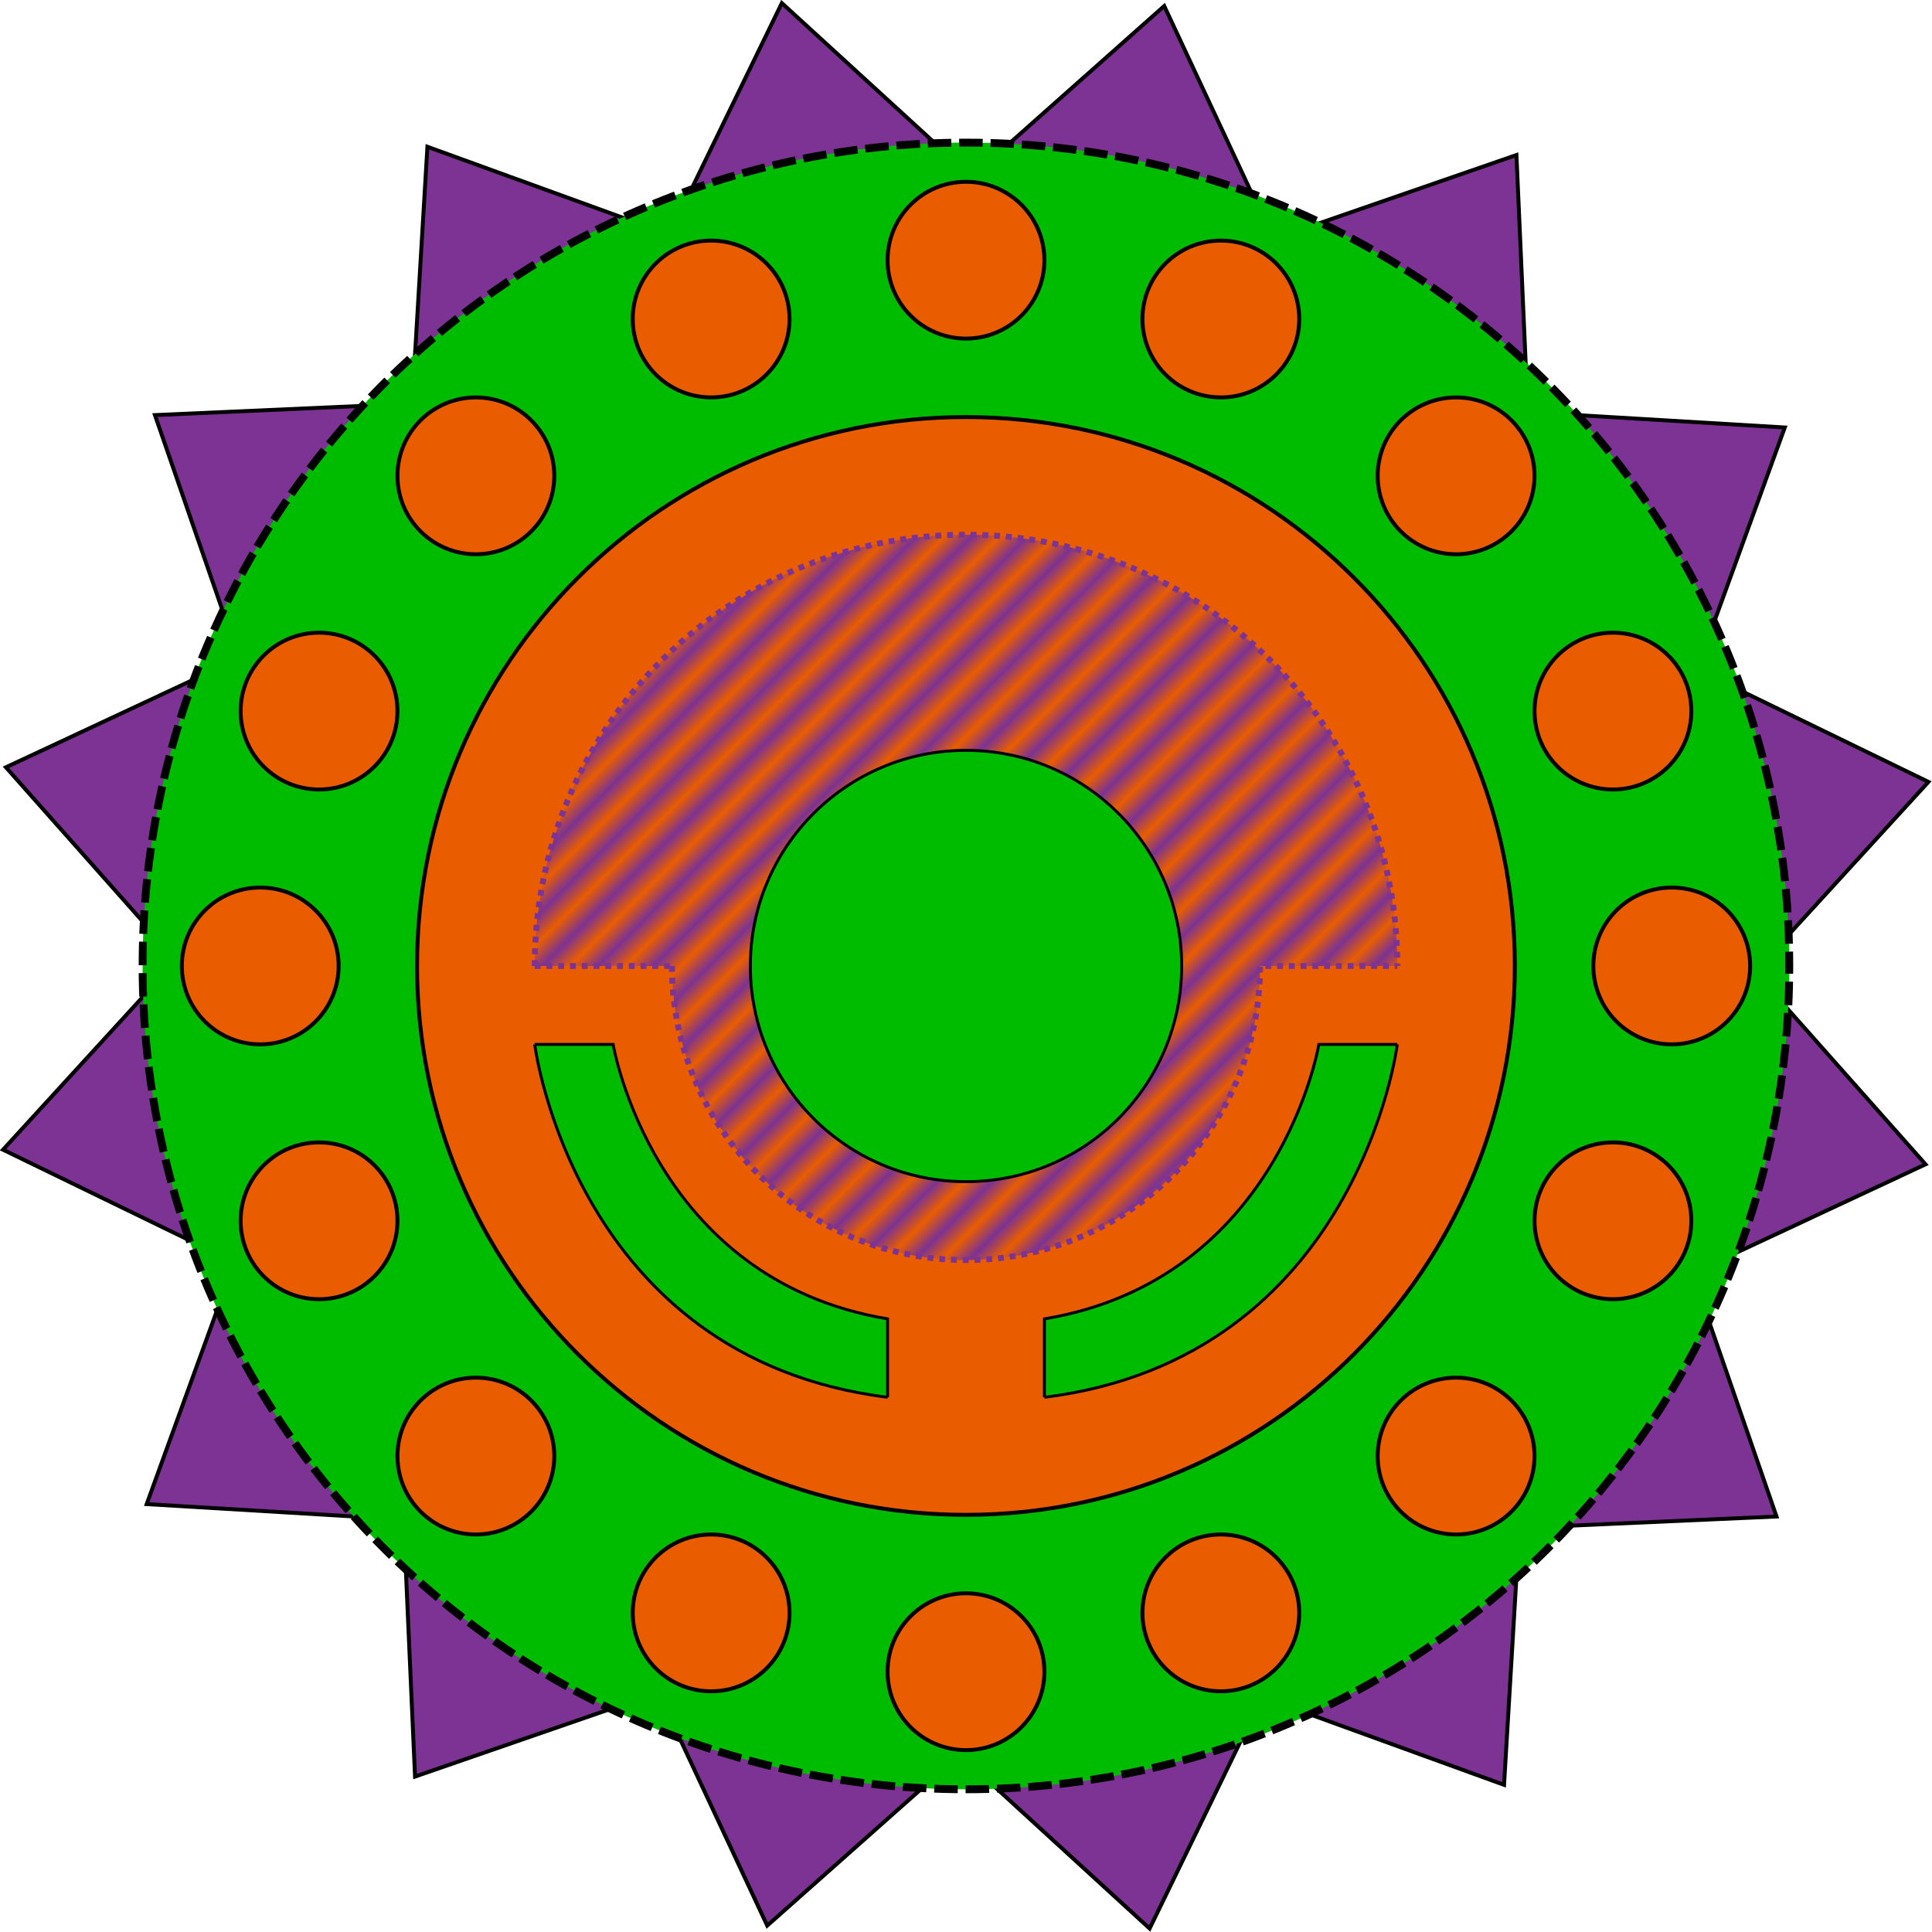 <?xml version="1.0" encoding="UTF-8" standalone="no"?>
<!-- Created with Inkscape (http://www.inkscape.org/) -->

<svg
   xmlns:osb="http://www.openswatchbook.org/uri/2009/osb"
   xmlns:dc="http://purl.org/dc/elements/1.1/"
   xmlns:cc="http://creativecommons.org/ns#"
   xmlns:rdf="http://www.w3.org/1999/02/22-rdf-syntax-ns#"
   xmlns:svg="http://www.w3.org/2000/svg"
   xmlns="http://www.w3.org/2000/svg"
   xmlns:xlink="http://www.w3.org/1999/xlink"
   xmlns:sodipodi="http://sodipodi.sourceforge.net/DTD/sodipodi-0.dtd"
   xmlns:inkscape="http://www.inkscape.org/namespaces/inkscape"
   width="2002.634"
   height="2002.634"
   id="svg2"
   version="1.1"
   inkscape:version="0.48.2 r9819"
   sodipodi:docname="techshroom_logo4.svg"
   inkscape:export-filename="/Users/edtogami/Dropbox/TechShroom DropBOX/images/techshroom_logo4.png"
   inkscape:export-xdpi="42.693768"
   inkscape:export-ydpi="42.693768">
  <sodipodi:namedview
     id="base"
     pagecolor="#ffffff"
     bordercolor="#666666"
     borderopacity="1.0"
     inkscape:pageopacity="0.0"
     inkscape:pageshadow="2"
     inkscape:zoom="0.24767379"
     inkscape:cx="1001.3171"
     inkscape:cy="1001.3171"
     inkscape:document-units="px"
     inkscape:current-layer="layer1"
     showgrid="false"
     showguides="false"
     inkscape:guide-bbox="true"
     guidetolerance="10000"
     inkscape:window-width="1280"
     inkscape:window-height="714"
     inkscape:window-x="0"
     inkscape:window-y="0"
     inkscape:window-maximized="1"
     inkscape:snap-grids="true"
     fit-margin-top="0"
     fit-margin-left="0"
     fit-margin-right="0"
     fit-margin-bottom="0">
    <sodipodi:guide
       orientation="0,1"
       position="494.733,494.748"
       id="guide2989" />
    <sodipodi:guide
       orientation="1,0"
       position="494.733,494.748"
       id="guide2991" />
    <inkscape:grid
       type="xygrid"
       id="grid2993"
       empspacing="5"
       visible="true"
       enabled="true"
       snapvisiblegridlinesonly="true"
       spacingx="0.5px"
       spacingy="0.5px" />
  </sodipodi:namedview>
  <defs
     id="defs4">
    <linearGradient
       id="linearGradient5509"
       osb:paint="solid">
      <stop
         style="stop-color:#364d47;stop-opacity:0.338;"
         offset="0"
         id="stop5511" />
    </linearGradient>
    <pattern
       inkscape:collect="always"
       xlink:href="#Strips1_1-634"
       id="pattern5548-988"
       patternTransform="matrix(7.071,7.071,-7.071,7.071,385.009,391.861)" />
    <pattern
       inkscape:stockid="Stripes 1:1"
       id="Strips1_1-634"
       patternTransform="translate(0,0) scale(10,10)"
       height="1"
       width="2"
       patternUnits="userSpaceOnUse"
       inkscape:collect="always">
      <rect
         id="rect6220"
         height="2"
         width="1"
         y="-0.5"
         x="0"
         style="fill:#000000;stroke:none" />
    </pattern>
    <pattern
       inkscape:collect="always"
       xlink:href="#Strips1_1-634-177"
       id="pattern5548-988-9"
       patternTransform="matrix(7.071,7.071,-7.071,7.071,385.009,391.861)" />
    <pattern
       inkscape:stockid="Stripes 1:1"
       id="Strips1_1-634-177"
       patternTransform="translate(0,0) scale(10,10)"
       height="1"
       width="2"
       patternUnits="userSpaceOnUse"
       inkscape:collect="always">
      <rect
         id="rect3034"
         height="2"
         width="1"
         y="-0.5"
         x="0"
         style="fill:#000000;stroke:none" />
    </pattern>
    <pattern
       inkscape:collect="always"
       xlink:href="#Strips1_1-634-177-249"
       id="pattern5548-988-9-146"
       patternTransform="matrix(7.071,7.071,-7.071,7.071,385.009,391.861)" />
    <pattern
       inkscape:stockid="Stripes 1:1"
       id="Strips1_1-634-177-249"
       patternTransform="translate(0,0) scale(10,10)"
       height="1"
       width="2"
       patternUnits="userSpaceOnUse"
       inkscape:collect="always">
      <rect
         id="rect7194"
         height="2"
         width="1"
         y="-0.5"
         x="0"
         style="fill:#824db9;stroke:none" />
    </pattern>
    <pattern
       inkscape:collect="always"
       xlink:href="#Strips1_1-634-177-249-982"
       id="pattern5548-988-9-146-144"
       patternTransform="matrix(7.071,7.071,-7.071,7.071,385.009,391.861)" />
    <pattern
       inkscape:stockid="Stripes 1:1"
       id="Strips1_1-634-177-249-982"
       patternTransform="translate(0,0) scale(10,10)"
       height="1"
       width="2"
       patternUnits="userSpaceOnUse"
       inkscape:collect="always">
      <rect
         id="rect4522"
         height="2"
         width="1"
         y="-0.5"
         x="0"
         style="fill:#824db9;stroke:none" />
    </pattern>
    <pattern
       inkscape:collect="always"
       xlink:href="#Strips1_1-634-177-249-982-477"
       id="pattern5548-988-9-146-144-727"
       patternTransform="matrix(14.369,14.369,-14.369,14.369,772.911,-173.959)" />
    <pattern
       inkscape:stockid="Stripes 1:1"
       id="Strips1_1-634-177-249-982-477"
       patternTransform="translate(0,0) scale(10,10)"
       height="1"
       width="2"
       patternUnits="userSpaceOnUse"
       inkscape:collect="always">
      <rect
         id="rect4614"
         height="2"
         width="1"
         y="-0.5"
         x="0"
         style="fill:#824db9;stroke:none" />
    </pattern>
    <pattern
       inkscape:collect="always"
       xlink:href="#Strips1_1-634-177-249-982-477-294"
       id="pattern5548-988-9-146-144-727-155"
       patternTransform="matrix(14.369,14.369,-14.369,14.369,772.911,-173.959)" />
    <pattern
       inkscape:stockid="Stripes 1:1"
       id="Strips1_1-634-177-249-982-477-294"
       patternTransform="translate(0,0) scale(10,10)"
       height="1"
       width="2"
       patternUnits="userSpaceOnUse"
       inkscape:collect="always">
      <rect
         id="rect4599"
         height="2"
         width="1"
         y="-0.5"
         x="0"
         style="fill:#7c3393;stroke:none" />
    </pattern>
  </defs>
  <g
     inkscape:label="Layer 1"
     inkscape:groupmode="layer"
     id="layer1"
     transform="translate(-5.267,955.524)">
    <path
       sodipodi:type="star"
       style="fill:#7c3393;fill-opacity:1;stroke:#000000;stroke-width:2;stroke-linejoin:miter;stroke-miterlimit:4;stroke-opacity:1;stroke-dasharray:none"
       id="path2997"
       sodipodi:sides="16"
       sodipodi:cx="500"
       sodipodi:cy="500"
       sodipodi:r1="500"
       sodipodi:r2="402.5"
       sodipodi:arg1="-1.5707963"
       sodipodi:arg2="-1.3744468"
       inkscape:flatsided="false"
       inkscape:rounded="0"
       inkscape:randomized="0"
       d="M 500,0 578.524,105.234 691.342,38.06 723.617,165.333 853.553,146.447 834.667,276.383 961.94,308.658 894.766,421.476 1000,500 894.766,578.524 961.94,691.342 834.667,723.617 853.553,853.553 723.617,834.667 691.342,961.94 578.524,894.766 500,1000 421.476,894.766 308.658,961.94 276.383,834.667 146.447,853.553 165.333,723.617 38.06,691.342 105.234,578.524 0,500 105.234,421.476 38.06,308.658 165.333,276.383 146.447,146.447 276.383,165.333 308.658,38.06 421.476,105.234 z"
       transform="matrix(1.116,1.698,-1.698,1.116,1297.303,-1361.411)" />
    <path
       sodipodi:type="arc"
       style="fill:#00bc00;fill-opacity:1;stroke:#000000;stroke-width:4;stroke-linejoin:round;stroke-miterlimit:4;stroke-opacity:1;stroke-dasharray:12, 4;stroke-dashoffset:40"
       id="path3016"
       sodipodi:cx="500"
       sodipodi:cy="500"
       sodipodi:rx="420"
       sodipodi:ry="420"
       d="M 920,500 C 920,731.96 731.96,920 500,920 268.04,920 80,731.96 80,500 80,268.04 268.04,80 500,80 731.96,80 920,268.04 920,500 z"
       transform="matrix(2.032,0,0,2.032,-9.472,-970.263)" />
    <g
       id="g3042">
      <path
         transform="matrix(2.032,0,0,2.032,-9.472,-970.263)"
         d="m 180,500 c 0,22.091 -17.909,40 -40,40 -22.091,0 -40,-17.909 -40,-40 0,-22.091 17.909,-40 40,-40 22.091,0 40,17.909 40,40 z"
         sodipodi:ry="40"
         sodipodi:rx="40"
         sodipodi:cy="500"
         sodipodi:cx="140"
         id="path3859"
         style="fill:#e95d00;fill-opacity:1;stroke:#000000;stroke-width:2;stroke-linejoin:round;stroke-miterlimit:4;stroke-opacity:1;stroke-dasharray:none;stroke-dashoffset:30"
         sodipodi:type="arc" />
      <path
         sodipodi:type="arc"
         style="fill:#e95d00;fill-opacity:1;stroke:#000000;stroke-width:2;stroke-linejoin:round;stroke-miterlimit:4;stroke-opacity:1;stroke-dasharray:none;stroke-dashoffset:30"
         id="path3861"
         sodipodi:cx="140"
         sodipodi:cy="500"
         sodipodi:rx="40"
         sodipodi:ry="40"
         d="m 180,500 c 0,22.091 -17.909,40 -40,40 -22.091,0 -40,-17.909 -40,-40 0,-22.091 17.909,-40 40,-40 22.091,0 40,17.909 40,40 z"
         transform="matrix(2.032,0,0,2.032,51.492,-1234.438)" />
      <path
         transform="matrix(2.032,0,0,2.032,214.061,-1478.291)"
         d="m 180,500 c 0,22.091 -17.909,40 -40,40 -22.091,0 -40,-17.909 -40,-40 0,-22.091 17.909,-40 40,-40 22.091,0 40,17.909 40,40 z"
         sodipodi:ry="40"
         sodipodi:rx="40"
         sodipodi:cy="500"
         sodipodi:cx="140"
         id="path3863"
         style="fill:#e95d00;fill-opacity:1;stroke:#000000;stroke-width:2;stroke-linejoin:round;stroke-miterlimit:4;stroke-opacity:1;stroke-dasharray:none;stroke-dashoffset:30"
         sodipodi:type="arc" />
      <path
         sodipodi:type="arc"
         style="fill:#e95d00;fill-opacity:1;stroke:#000000;stroke-width:2;stroke-linejoin:round;stroke-miterlimit:4;stroke-opacity:1;stroke-dasharray:none;stroke-dashoffset:30"
         id="path3865"
         sodipodi:cx="140"
         sodipodi:cy="500"
         sodipodi:rx="40"
         sodipodi:ry="40"
         d="m 180,500 c 0,22.091 -17.909,40 -40,40 -22.091,0 -40,-17.909 -40,-40 0,-22.091 17.909,-40 40,-40 22.091,0 40,17.909 40,40 z"
         transform="matrix(2.032,0,0,2.032,457.914,-1640.86)" />
      <path
         transform="matrix(2.032,0,0,2.032,722.089,-1701.823)"
         d="m 180,500 c 0,22.091 -17.909,40 -40,40 -22.091,0 -40,-17.909 -40,-40 0,-22.091 17.909,-40 40,-40 22.091,0 40,17.909 40,40 z"
         sodipodi:ry="40"
         sodipodi:rx="40"
         sodipodi:cy="500"
         sodipodi:cx="140"
         id="path3867"
         style="fill:#e95d00;fill-opacity:1;stroke:#000000;stroke-width:2;stroke-linejoin:round;stroke-miterlimit:4;stroke-opacity:1;stroke-dasharray:none;stroke-dashoffset:30"
         sodipodi:type="arc" />
      <path
         sodipodi:type="arc"
         style="fill:#e95d00;fill-opacity:1;stroke:#000000;stroke-width:2;stroke-linejoin:round;stroke-miterlimit:4;stroke-opacity:1;stroke-dasharray:none;stroke-dashoffset:30"
         id="path3869"
         sodipodi:cx="140"
         sodipodi:cy="500"
         sodipodi:rx="40"
         sodipodi:ry="40"
         d="m 180,500 c 0,22.091 -17.909,40 -40,40 -22.091,0 -40,-17.909 -40,-40 0,-22.091 17.909,-40 40,-40 22.091,0 40,17.909 40,40 z"
         transform="matrix(2.032,0,0,2.032,986.263,-1640.86)" />
      <path
         transform="matrix(2.032,0,0,2.032,1230.116,-1478.291)"
         d="m 180,500 c 0,22.091 -17.909,40 -40,40 -22.091,0 -40,-17.909 -40,-40 0,-22.091 17.909,-40 40,-40 22.091,0 40,17.909 40,40 z"
         sodipodi:ry="40"
         sodipodi:rx="40"
         sodipodi:cy="500"
         sodipodi:cx="140"
         id="path3871"
         style="fill:#e95d00;fill-opacity:1;stroke:#000000;stroke-width:2;stroke-linejoin:round;stroke-miterlimit:4;stroke-opacity:1;stroke-dasharray:none;stroke-dashoffset:30"
         sodipodi:type="arc" />
      <path
         sodipodi:type="arc"
         style="fill:#e95d00;fill-opacity:1;stroke:#000000;stroke-width:2;stroke-linejoin:round;stroke-miterlimit:4;stroke-opacity:1;stroke-dasharray:none;stroke-dashoffset:30"
         id="path3873"
         sodipodi:cx="140"
         sodipodi:cy="500"
         sodipodi:rx="40"
         sodipodi:ry="40"
         d="m 180,500 c 0,22.091 -17.909,40 -40,40 -22.091,0 -40,-17.909 -40,-40 0,-22.091 17.909,-40 40,-40 22.091,0 40,17.909 40,40 z"
         transform="matrix(2.032,0,0,2.032,1392.685,-1234.438)" />
      <path
         transform="matrix(2.032,0,0,2.032,1453.649,-970.263)"
         d="m 180,500 c 0,22.091 -17.909,40 -40,40 -22.091,0 -40,-17.909 -40,-40 0,-22.091 17.909,-40 40,-40 22.091,0 40,17.909 40,40 z"
         sodipodi:ry="40"
         sodipodi:rx="40"
         sodipodi:cy="500"
         sodipodi:cx="140"
         id="path3875"
         style="fill:#e95d00;fill-opacity:1;stroke:#000000;stroke-width:2;stroke-linejoin:round;stroke-miterlimit:4;stroke-opacity:1;stroke-dasharray:none;stroke-dashoffset:30"
         sodipodi:type="arc" />
      <path
         sodipodi:type="arc"
         style="fill:#e95d00;fill-opacity:1;stroke:#000000;stroke-width:2;stroke-linejoin:round;stroke-miterlimit:4;stroke-opacity:1;stroke-dasharray:none;stroke-dashoffset:30"
         id="path3877"
         sodipodi:cx="140"
         sodipodi:cy="500"
         sodipodi:rx="40"
         sodipodi:ry="40"
         d="m 180,500 c 0,22.091 -17.909,40 -40,40 -22.091,0 -40,-17.909 -40,-40 0,-22.091 17.909,-40 40,-40 22.091,0 40,17.909 40,40 z"
         transform="matrix(2.032,0,0,2.032,722.089,-238.703)" />
      <path
         transform="matrix(2.032,0,0,2.032,986.263,-299.666)"
         d="m 180,500 c 0,22.091 -17.909,40 -40,40 -22.091,0 -40,-17.909 -40,-40 0,-22.091 17.909,-40 40,-40 22.091,0 40,17.909 40,40 z"
         sodipodi:ry="40"
         sodipodi:rx="40"
         sodipodi:cy="500"
         sodipodi:cx="140"
         id="path3879"
         style="fill:#e95d00;fill-opacity:1;stroke:#000000;stroke-width:2;stroke-linejoin:round;stroke-miterlimit:4;stroke-opacity:1;stroke-dasharray:none;stroke-dashoffset:30"
         sodipodi:type="arc" />
      <path
         sodipodi:type="arc"
         style="fill:#e95d00;fill-opacity:1;stroke:#000000;stroke-width:2;stroke-linejoin:round;stroke-miterlimit:4;stroke-opacity:1;stroke-dasharray:none;stroke-dashoffset:30"
         id="path3881"
         sodipodi:cx="140"
         sodipodi:cy="500"
         sodipodi:rx="40"
         sodipodi:ry="40"
         d="m 180,500 c 0,22.091 -17.909,40 -40,40 -22.091,0 -40,-17.909 -40,-40 0,-22.091 17.909,-40 40,-40 22.091,0 40,17.909 40,40 z"
         transform="matrix(2.032,0,0,2.032,1230.116,-462.235)" />
      <path
         transform="matrix(2.032,0,0,2.032,1392.685,-706.089)"
         d="m 180,500 c 0,22.091 -17.909,40 -40,40 -22.091,0 -40,-17.909 -40,-40 0,-22.091 17.909,-40 40,-40 22.091,0 40,17.909 40,40 z"
         sodipodi:ry="40"
         sodipodi:rx="40"
         sodipodi:cy="500"
         sodipodi:cx="140"
         id="path3883"
         style="fill:#e95d00;fill-opacity:1;stroke:#000000;stroke-width:2;stroke-linejoin:round;stroke-miterlimit:4;stroke-opacity:1;stroke-dasharray:none;stroke-dashoffset:30"
         sodipodi:type="arc" />
      <path
         transform="matrix(2.032,0,0,2.032,51.492,-706.089)"
         d="m 180,500 c 0,22.091 -17.909,40 -40,40 -22.091,0 -40,-17.909 -40,-40 0,-22.091 17.909,-40 40,-40 22.091,0 40,17.909 40,40 z"
         sodipodi:ry="40"
         sodipodi:rx="40"
         sodipodi:cy="500"
         sodipodi:cx="140"
         id="path3885"
         style="fill:#e95d00;fill-opacity:1;stroke:#000000;stroke-width:2;stroke-linejoin:round;stroke-miterlimit:4;stroke-opacity:1;stroke-dasharray:none;stroke-dashoffset:30"
         sodipodi:type="arc" />
      <path
         sodipodi:type="arc"
         style="fill:#e95d00;fill-opacity:1;stroke:#000000;stroke-width:2;stroke-linejoin:round;stroke-miterlimit:4;stroke-opacity:1;stroke-dasharray:none;stroke-dashoffset:30"
         id="path3887"
         sodipodi:cx="140"
         sodipodi:cy="500"
         sodipodi:rx="40"
         sodipodi:ry="40"
         d="m 180,500 c 0,22.091 -17.909,40 -40,40 -22.091,0 -40,-17.909 -40,-40 0,-22.091 17.909,-40 40,-40 22.091,0 40,17.909 40,40 z"
         transform="matrix(2.032,0,0,2.032,214.061,-462.235)" />
      <path
         transform="matrix(2.032,0,0,2.032,457.914,-299.666)"
         d="m 180,500 c 0,22.091 -17.909,40 -40,40 -22.091,0 -40,-17.909 -40,-40 0,-22.091 17.909,-40 40,-40 22.091,0 40,17.909 40,40 z"
         sodipodi:ry="40"
         sodipodi:rx="40"
         sodipodi:cy="500"
         sodipodi:cx="140"
         id="path3889"
         style="fill:#e95d00;fill-opacity:1;stroke:#000000;stroke-width:2;stroke-linejoin:round;stroke-miterlimit:4;stroke-opacity:1;stroke-dasharray:none;stroke-dashoffset:30"
         sodipodi:type="arc" />
      <path
         transform="matrix(2.032,0,0,2.032,-9.472,-970.263)"
         d="M 780,500 C 780,654.64 654.64,780 500,780 345.36,780 220,654.64 220,500 220,345.36 345.36,220 500,220 c 154.64,0 280,125.36 280,280 z"
         sodipodi:ry="280"
         sodipodi:rx="280"
         sodipodi:cy="500"
         sodipodi:cx="500"
         id="path3934"
         style="fill:#e95d00;fill-opacity:1;stroke:#000000;stroke-width:2;stroke-linejoin:round;stroke-miterlimit:4;stroke-opacity:1;stroke-dasharray:none;stroke-dashoffset:30"
         sodipodi:type="arc" />
    </g>
    <path
       inkscape:connector-curvature="0"
       id="path3950"
       style="fill:#00bc00;fill-opacity:1;fill-rule:evenodd;stroke:#000000;stroke-width:3.048;stroke-linecap:butt;stroke-linejoin:miter;stroke-miterlimit:4;stroke-opacity:1;stroke-dasharray:none"
       d="m 1087.869,492.857 0,-81.284 c 243.853,-40.642 284.495,-284.496 284.495,-284.496 l 81.284,0 m -365.78,365.78 c 325.138,-40.642 365.78,-365.78 365.78,-365.78" />
    <path
       d="m 925.3,492.857 0,-81.284 C 681.446,370.931 640.804,127.077 640.804,127.077 l -81.284,0 M 925.3,492.857 C 600.162,452.215 559.52,127.077 559.52,127.077"
       style="fill:#00bc00;fill-opacity:1;fill-rule:evenodd;stroke:#000000;stroke-width:3.048;stroke-linecap:butt;stroke-linejoin:miter;stroke-miterlimit:4;stroke-opacity:1;stroke-dasharray:none"
       id="path3954"
       inkscape:connector-curvature="0" />
    <path
       id="path3965"
       style="fill:url(#pattern5548-988-9-146-144-727-155);fill-opacity:1;fill-rule:evenodd;stroke:#7c3393;stroke-width:6.096;stroke-linecap:butt;stroke-linejoin:miter;stroke-miterlimit:4;stroke-opacity:1;stroke-dasharray:6.096, 6.096;stroke-dashoffset:0"
       d="m 559.52,45.793 142.248,0 m -142.248,-2e-5 c 2e-5,-246.907 200.158,-447.065 447.065,-447.065 246.907,3e-5 447.065,200.158 447.065,447.065 m -751.881,-2e-5 c 0,2e-5 0,2e-5 0,2e-5 0,168.346 136.471,304.817 304.817,304.817 168.346,0 304.817,-136.471 304.817,-304.817 l 142.248,0"
       inkscape:connector-curvature="0" />
    <path
       inkscape:connector-curvature="0"
       style="fill:#00bc00;fill-opacity:1;stroke:#000000;stroke-width:3.048;stroke-linejoin:round;stroke-miterlimit:4;stroke-opacity:1;stroke-dasharray:none;stroke-dashoffset:30"
       d="m 1230.116,45.793 c 0,123.453 -100.079,223.532 -223.532,223.532 -123.453,0 -223.532,-100.079 -223.532,-223.532 0,-123.453 100.079,-223.532 223.532,-223.532 123.454,0 223.532,100.079 223.532,223.532 z"
       id="path3973" />
  </g>
</svg>
